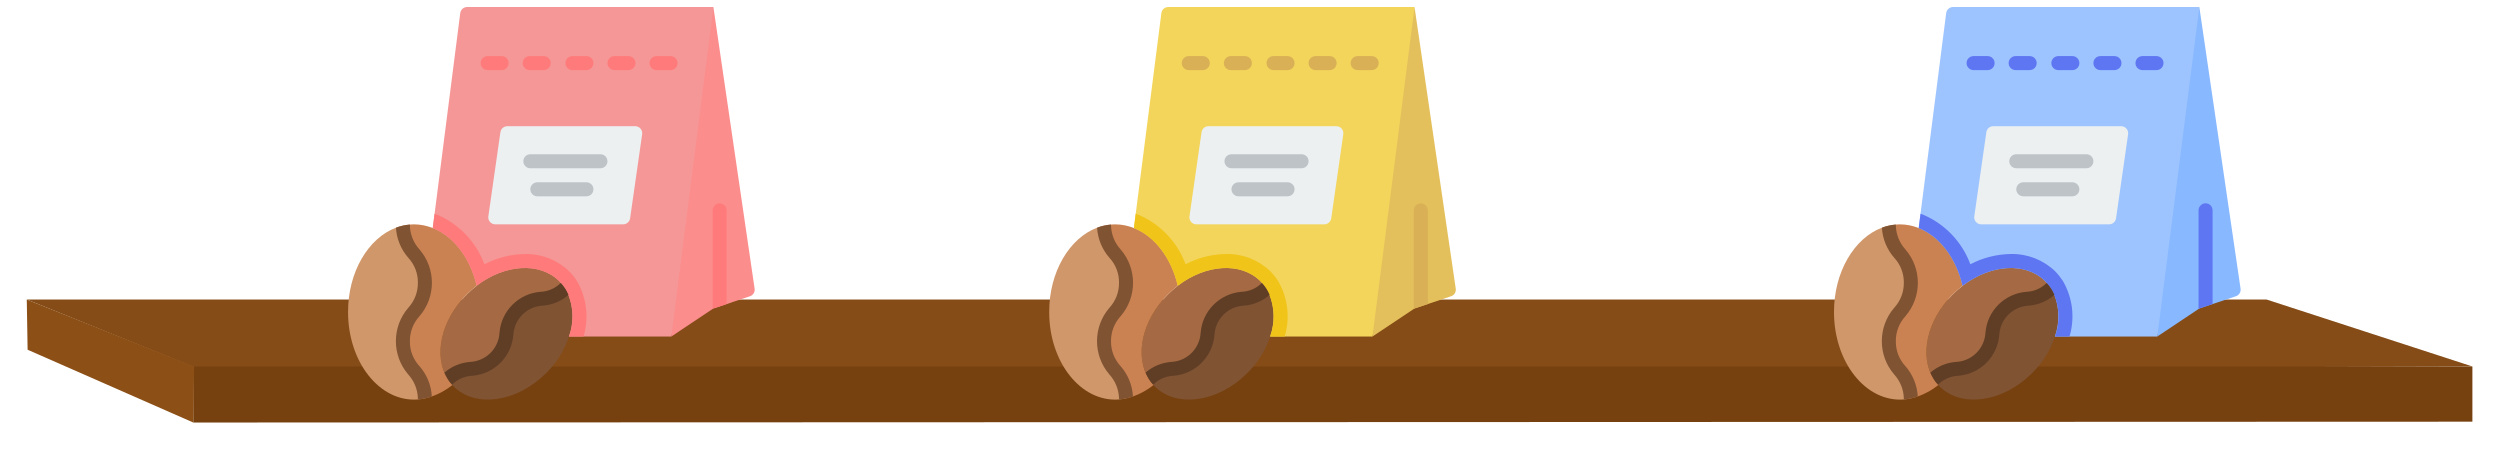 <svg width="1494" height="269" viewBox="0 0 1494 269" fill="none" xmlns="http://www.w3.org/2000/svg">
<g id="upper_shelf">
<g id="upper_shlef" filter="url(#filter0_d)">
<path id="Rectangle 10" d="M115.5 206L1477.5 210V243L115.5 243.5V206Z" fill="#77410F"/>
<path id="Rectangle 11" d="M16 170H1354.5L1477.5 210H115L16 170Z" fill="#854C17"/>
<path id="Rectangle 12" d="M16 170L116 210L115.5 243.5L16.5 200L16 170Z" fill="#8C4F16"/>
</g>
<g id="blueBag" clip-path="url(#clip0)">
<g id="Page 1">
<g id="066   Coffee Beans">
<path id="Shape" d="M1172.84 170.77L1146.61 136.289L1163.03 7.835C1163.3 5.746 1165.08 4.182 1167.18 4.19L1314.32 4.19L1309.67 117.31L1289.19 201.103H1228.02L1172.84 170.77Z" fill="#9DC4FF"/>
<path id="Shape_2" d="M1338.96 172.488C1339.26 174.491 1338.08 176.421 1336.15 177.055L1322.24 181.705L1314.32 184.345L1313.86 184.638L1289.19 201.103L1314.32 4.19L1338.96 172.488Z" fill="#88B8FF"/>
<g id="Group">
<path id="Shape_3" d="M1322.24 125.69V181.705L1314.32 184.345L1313.86 184.638V125.69C1313.86 123.376 1315.74 121.5 1318.05 121.5C1320.37 121.5 1322.24 123.376 1322.24 125.69Z" fill="#5E76F1"/>
<path id="Shape_4" d="M1288.72 41.897H1280.34C1278.03 41.897 1276.16 40.021 1276.16 37.707C1276.16 35.393 1278.03 33.517 1280.34 33.517H1288.72C1291.04 33.517 1292.91 35.393 1292.91 37.707C1292.91 40.021 1291.04 41.897 1288.72 41.897Z" fill="#5E76F1"/>
<path id="Shape_5" d="M1263.59 41.897H1255.21C1252.89 41.897 1251.02 40.021 1251.02 37.707C1251.02 35.393 1252.89 33.517 1255.21 33.517H1263.59C1265.9 33.517 1267.78 35.393 1267.78 37.707C1267.78 40.021 1265.9 41.897 1263.59 41.897Z" fill="#5E76F1"/>
<path id="Shape_6" d="M1238.45 41.897H1230.07C1227.76 41.897 1225.88 40.021 1225.88 37.707C1225.88 35.393 1227.76 33.517 1230.07 33.517H1238.45C1240.76 33.517 1242.64 35.393 1242.64 37.707C1242.64 40.021 1240.76 41.897 1238.45 41.897Z" fill="#5E76F1"/>
<path id="Shape_7" d="M1212.93 41.897H1204.55C1202.24 41.897 1200.36 40.021 1200.36 37.707C1200.36 35.393 1202.24 33.517 1204.55 33.517H1212.93C1215.24 33.517 1217.12 35.393 1217.12 37.707C1217.12 40.021 1215.24 41.897 1212.93 41.897Z" fill="#5E76F1"/>
<path id="Shape_8" d="M1187.79 41.897H1179.41C1177.1 41.897 1175.22 40.021 1175.22 37.707C1175.22 35.393 1177.1 33.517 1179.41 33.517H1187.79C1190.11 33.517 1191.98 35.393 1191.98 37.707C1191.98 40.021 1190.11 41.897 1187.79 41.897Z" fill="#5E76F1"/>
</g>
<path id="Shape_9" d="M1191.18 75.414C1189.1 75.414 1187.33 76.951 1187.04 79.017L1179.83 129.293C1179.66 130.495 1180.02 131.712 1180.82 132.628C1181.61 133.544 1182.77 134.07 1183.98 134.069H1260.4C1262.49 134.069 1264.26 132.532 1264.55 130.466L1271.76 80.19C1271.93 78.989 1271.57 77.772 1270.77 76.856C1269.98 75.94 1268.82 75.414 1267.61 75.414H1191.18Z" fill="#ECF0F1"/>
<path id="Shape_10" d="M1225.71 172.404H1225.67C1215.36 182.208 1207.53 174.75 1197.22 185.057C1186.71 195.531 1194.58 203.408 1184.07 213.882C1173.72 224.188 1165.93 216.731 1155.58 226.535C1154.82 225.299 1154.14 224.011 1153.57 222.68C1147.78 209.064 1152.73 190.043 1167.01 175.882C1168.84 174.054 1170.79 172.346 1172.84 170.77C1189.56 157.95 1210.5 156.4 1222.19 168.005C1222.55 168.337 1222.87 168.702 1223.16 169.094C1224.09 170.13 1224.95 171.236 1225.71 172.404Z" fill="#A56A43"/>
<path id="Shape_11" d="M1228.02 201.103C1225.25 209.413 1220.54 216.941 1214.27 223.057C1196.89 240.444 1172.17 243.922 1159.1 230.934C1158.82 230.676 1158.57 230.396 1158.34 230.096C1158.26 230.023 1158.19 229.938 1158.13 229.844C1157.19 228.817 1156.33 227.71 1155.58 226.535C1165.93 216.731 1173.72 224.188 1184.07 213.882C1194.58 203.408 1186.71 195.531 1197.22 185.057C1207.53 174.751 1215.36 182.208 1225.67 172.404H1225.71C1226.47 173.625 1227.14 174.899 1227.72 176.217C1230.76 184.216 1230.87 193.035 1228.02 201.103Z" fill="#805333"/>
<path id="Shape_12" d="M1128.76 203.91C1128.76 221.046 1141.5 221.298 1141.92 238.056V238.098C1140.55 238.389 1139.16 238.599 1137.77 238.727C1114.94 240.486 1095.96 216.396 1096 186.44C1095.96 162.517 1108.11 142.281 1124.62 136.08C1125.96 135.535 1127.35 135.114 1128.76 134.823C1129.18 151.582 1141.92 151.833 1141.92 168.969C1141.92 186.44 1128.76 186.44 1128.76 203.91Z" fill="#CF976A"/>
<path id="Shape_13" d="M1167.01 175.882C1151.35 191.425 1146.9 212.835 1155.58 226.535C1156.39 227.804 1157.31 228.996 1158.34 230.096C1154.66 233.044 1150.51 235.353 1146.07 236.925C1144.71 237.413 1143.33 237.805 1141.92 238.098V238.056C1141.5 221.298 1128.76 221.046 1128.76 203.911C1128.76 186.44 1141.92 186.44 1141.92 168.969C1141.92 151.833 1129.18 151.582 1128.76 134.823C1130.13 134.529 1131.52 134.319 1132.91 134.195C1133.72 134.111 1134.53 134.069 1135.34 134.069C1139.2 134.085 1143.03 134.839 1146.61 136.29C1159.14 141.233 1168.98 154.221 1172.84 170.77C1170.79 172.347 1168.84 174.054 1167.01 175.882Z" fill="#CB8252"/>
<path id="Shape_14" d="M1246.83 100.552H1204.93C1202.62 100.552 1200.74 98.676 1200.74 96.362C1200.74 94.048 1202.62 92.172 1204.93 92.172H1246.83C1249.14 92.172 1251.02 94.048 1251.02 96.362C1251.02 98.676 1249.14 100.552 1246.83 100.552Z" fill="#BDC3C7"/>
<path id="Shape_15" d="M1238.45 117.31H1209.12C1206.81 117.31 1204.93 115.435 1204.93 113.121C1204.93 110.807 1206.81 108.931 1209.12 108.931H1238.45C1240.76 108.931 1242.64 110.807 1242.64 113.121C1242.64 115.435 1240.76 117.31 1238.45 117.31Z" fill="#BDC3C7"/>
<path id="Shape_16" d="M1236.73 201.103H1228.02C1231.52 191.665 1230.67 181.163 1225.71 172.404C1224.7 170.819 1223.52 169.345 1222.19 168.005C1210.5 156.4 1189.56 157.95 1172.84 170.77C1168.98 154.221 1159.14 141.233 1146.61 136.289L1147.7 127.743L1149.71 128.497C1162.58 134.125 1172.6 144.741 1177.49 157.908C1184.97 154.001 1193.27 151.905 1201.71 151.791C1211.52 151.577 1221.01 155.27 1228.1 162.056C1229.84 163.827 1231.39 165.763 1232.75 167.838C1238.64 177.893 1240.08 189.943 1236.73 201.103Z" fill="#5E76F1"/>
<path id="Shape_17" d="M1138.65 218.784C1143.08 223.831 1145.69 230.218 1146.07 236.925C1144.71 237.413 1143.33 237.805 1141.92 238.098C1140.55 238.389 1139.16 238.599 1137.77 238.727C1137.77 238.559 1137.73 238.349 1137.73 238.14C1137.61 232.828 1135.57 227.74 1131.99 223.811C1122.1 212.355 1122.1 195.382 1131.99 183.926C1135.74 179.853 1137.79 174.504 1137.73 168.969C1137.81 163.463 1135.77 158.137 1132.03 154.096C1127.63 149.079 1125.02 142.741 1124.62 136.08C1125.96 135.535 1127.35 135.114 1128.76 134.823C1130.13 134.529 1131.52 134.319 1132.91 134.195C1132.95 134.374 1132.96 134.557 1132.95 134.739C1133.08 140.051 1135.12 145.139 1138.69 149.068C1148.58 160.524 1148.58 177.497 1138.69 188.953C1134.94 193.026 1132.89 198.376 1132.95 203.91C1132.87 209.416 1134.91 214.742 1138.65 218.784Z" fill="#805333"/>
<path id="Shape_18" d="M1227.72 176.217C1223.41 180.015 1217.96 182.283 1212.22 182.669C1202.83 183.188 1195.33 190.671 1194.79 200.056C1193.77 213.177 1183.32 223.588 1170.2 224.566C1165.81 224.758 1161.64 226.546 1158.47 229.593C1158.34 229.677 1158.26 229.761 1158.13 229.845C1157.19 228.818 1156.33 227.71 1155.58 226.535C1154.82 225.299 1154.14 224.011 1153.57 222.68C1157.89 218.923 1163.31 216.673 1169.03 216.27C1178.43 215.773 1185.95 208.284 1186.5 198.883C1187.52 185.778 1197.94 175.375 1211.05 174.374C1215.43 174.186 1219.6 172.415 1222.78 169.388C1222.89 169.277 1223.02 169.179 1223.16 169.095C1224.09 170.13 1224.95 171.236 1225.71 172.404C1226.47 173.625 1227.14 174.899 1227.72 176.217Z" fill="#603E26"/>
</g>
</g>
</g>
<g id="yellowBag" clip-path="url(#clip1)">
<g id="Page 1_2">
<g id="066   Coffee Beans_2">
<path id="Shape_19" d="M703.838 170.77L677.611 136.289L694.035 7.835C694.297 5.746 696.077 4.182 698.182 4.19L845.323 4.19L840.672 117.31L820.185 201.103H759.016L703.838 170.77Z" fill="#F3D55B"/>
<path id="Shape_20" d="M869.958 172.488C870.262 174.491 869.076 176.421 867.151 177.055L853.241 181.705L845.323 184.345L844.862 184.638L820.185 201.103L845.323 4.19L869.958 172.488Z" fill="#E4C05C"/>
<g id="Group_2">
<path id="Shape_21" d="M853.241 125.69V181.705L845.323 184.345L844.862 184.638V125.69C844.862 123.376 846.738 121.5 849.052 121.5C851.366 121.5 853.241 123.376 853.241 125.69Z" fill="#D9B056"/>
<path id="Shape_22" d="M819.724 41.897H811.345C809.031 41.897 807.155 40.021 807.155 37.707C807.155 35.393 809.031 33.517 811.345 33.517H819.724C822.038 33.517 823.914 35.393 823.914 37.707C823.914 40.021 822.038 41.897 819.724 41.897Z" fill="#D9B056"/>
<path id="Shape_23" d="M794.586 41.897H786.207C783.893 41.897 782.017 40.021 782.017 37.707C782.017 35.393 783.893 33.517 786.207 33.517H794.586C796.9 33.517 798.776 35.393 798.776 37.707C798.776 40.021 796.9 41.897 794.586 41.897Z" fill="#D9B056"/>
<path id="Shape_24" d="M769.448 41.897H761.069C758.755 41.897 756.879 40.021 756.879 37.707C756.879 35.393 758.755 33.517 761.069 33.517H769.448C771.762 33.517 773.638 35.393 773.638 37.707C773.638 40.021 771.762 41.897 769.448 41.897Z" fill="#D9B056"/>
<path id="Shape_25" d="M743.929 41.897H735.55C733.236 41.897 731.36 40.021 731.36 37.707C731.36 35.393 733.236 33.517 735.55 33.517H743.929C746.243 33.517 748.119 35.393 748.119 37.707C748.119 40.021 746.243 41.897 743.929 41.897Z" fill="#D9B056"/>
<path id="Shape_26" d="M718.791 41.897H710.412C708.098 41.897 706.222 40.021 706.222 37.707C706.222 35.393 708.098 33.517 710.412 33.517H718.791C721.105 33.517 722.981 35.393 722.981 37.707C722.981 40.021 721.105 41.897 718.791 41.897Z" fill="#D9B056"/>
</g>
<path id="Shape_27" d="M722.185 75.414C720.098 75.414 718.329 76.951 718.037 79.017L710.831 129.293C710.661 130.495 711.021 131.712 711.817 132.628C712.614 133.544 713.769 134.07 714.983 134.069H791.402C793.489 134.069 795.258 132.532 795.55 130.466L802.756 80.19C802.926 78.989 802.567 77.772 801.771 76.856C800.975 75.94 799.822 75.414 798.608 75.414H722.185Z" fill="#ECF0F1"/>
<path id="Shape_28" d="M756.712 172.404H756.67C746.363 182.208 738.529 174.75 728.222 185.057C717.706 195.531 725.583 203.408 715.067 213.882C704.718 224.188 696.926 216.731 686.577 226.535C685.816 225.299 685.144 224.011 684.566 222.68C678.784 209.064 683.728 190.043 698.015 175.882C699.844 174.054 701.789 172.346 703.838 170.77C720.555 157.95 741.503 156.4 753.193 168.005C753.547 168.337 753.87 168.702 754.156 169.094C755.093 170.13 755.947 171.236 756.712 172.404Z" fill="#A56A43"/>
<path id="Shape_29" d="M759.016 201.103C756.254 209.413 751.541 216.941 745.274 223.057C727.887 240.444 703.168 243.922 690.096 230.934C689.822 230.676 689.57 230.396 689.342 230.096C689.26 230.023 689.19 229.938 689.133 229.844C688.186 228.817 687.331 227.71 686.577 226.535C696.925 216.731 704.718 224.188 715.067 213.882C725.583 203.408 717.706 195.531 728.222 185.057C738.529 174.751 746.363 182.208 756.67 172.404H756.712C757.473 173.625 758.145 174.899 758.723 176.217C761.765 184.216 761.869 193.035 759.016 201.103Z" fill="#805333"/>
<path id="Shape_30" d="M659.763 203.91C659.763 221.046 672.5 221.298 672.919 238.056V238.098C671.55 238.389 670.165 238.599 668.771 238.727C645.937 240.486 626.958 216.396 627 186.44C626.958 162.517 639.108 142.281 655.615 136.08C656.957 135.535 658.345 135.114 659.763 134.823C660.182 151.582 672.919 151.833 672.919 168.969C672.919 186.44 659.763 186.44 659.763 203.91Z" fill="#CF976A"/>
<path id="Shape_31" d="M698.015 175.882C682.345 191.425 677.904 212.835 686.577 226.535C687.388 227.804 688.314 228.996 689.342 230.096C685.662 233.044 681.512 235.353 677.066 236.925C675.713 237.413 674.327 237.805 672.919 238.098V238.056C672.5 221.298 659.763 221.046 659.763 203.911C659.763 186.44 672.919 186.44 672.919 168.969C672.919 151.833 660.182 151.582 659.763 134.823C661.132 134.529 662.517 134.319 663.911 134.195C664.718 134.111 665.529 134.069 666.341 134.069C670.205 134.085 674.03 134.839 677.611 136.29C690.138 141.233 699.984 154.221 703.838 170.77C701.789 172.347 699.843 174.054 698.015 175.882Z" fill="#CB8252"/>
<path id="Shape_32" d="M777.828 100.552H735.931C733.617 100.552 731.741 98.676 731.741 96.362C731.741 94.048 733.617 92.172 735.931 92.172H777.828C780.142 92.172 782.017 94.048 782.017 96.362C782.017 98.676 780.142 100.552 777.828 100.552Z" fill="#BDC3C7"/>
<path id="Shape_33" d="M769.448 117.31H740.121C737.807 117.31 735.931 115.435 735.931 113.121C735.931 110.807 737.807 108.931 740.121 108.931H769.448C771.762 108.931 773.638 110.807 773.638 113.121C773.638 115.435 771.762 117.31 769.448 117.31Z" fill="#BDC3C7"/>
<path id="Shape_34" d="M767.731 201.103H759.016C762.516 191.665 761.673 181.163 756.712 172.404C755.695 170.819 754.516 169.345 753.192 168.005C741.503 156.4 720.555 157.95 703.838 170.77C699.984 154.221 690.138 141.233 677.611 136.289L678.7 127.743L680.711 128.497C693.578 134.125 703.604 144.741 708.489 157.908C715.97 154.001 724.265 151.905 732.705 151.791C742.516 151.577 752.011 155.27 759.1 162.056C760.835 163.827 762.393 165.763 763.75 167.838C769.638 177.893 771.079 189.943 767.731 201.103Z" fill="#F0C419"/>
<path id="Shape_35" d="M669.651 218.784C674.083 223.831 676.694 230.218 677.067 236.925C675.713 237.413 674.327 237.805 672.919 238.098C671.55 238.389 670.165 238.599 668.771 238.727C668.771 238.559 668.729 238.349 668.729 238.14C668.605 232.828 666.567 227.74 662.989 223.811C653.101 212.355 653.101 195.382 662.989 183.926C666.738 179.853 668.791 174.504 668.729 168.969C668.812 163.463 666.771 158.137 663.031 154.096C658.63 149.079 656.022 142.741 655.616 136.08C656.957 135.535 658.345 135.114 659.763 134.823C661.132 134.529 662.517 134.319 663.911 134.195C663.946 134.374 663.96 134.557 663.953 134.739C664.077 140.051 666.115 145.139 669.693 149.068C679.581 160.524 679.581 177.497 669.693 188.953C665.944 193.026 663.891 198.376 663.953 203.91C663.87 209.416 665.911 214.742 669.651 218.784Z" fill="#805333"/>
<path id="Shape_36" d="M758.723 176.217C754.406 180.015 748.957 182.283 743.221 182.669C733.835 183.188 726.334 190.671 725.792 200.056C724.769 213.177 714.323 223.588 701.199 224.566C696.807 224.758 692.636 226.546 689.468 229.593C689.342 229.677 689.258 229.761 689.133 229.845C688.186 228.818 687.331 227.71 686.577 226.535C685.816 225.299 685.144 224.011 684.566 222.68C688.887 218.923 694.314 216.673 700.026 216.27C709.429 215.773 716.955 208.284 717.497 198.883C718.52 185.778 728.942 175.375 742.048 174.374C746.433 174.186 750.601 172.415 753.779 169.388C753.894 169.277 754.021 169.179 754.156 169.095C755.093 170.13 755.947 171.236 756.712 172.404C757.473 173.625 758.145 174.899 758.723 176.217Z" fill="#603E26"/>
</g>
</g>
</g>
<g id="redBag" clip-path="url(#clip2)">
<g id="redBag_2">
<g id="066   Coffee Beans_3">
<path id="Shape_37" d="M284.838 170.77L258.611 136.289L275.035 7.835C275.297 5.746 277.077 4.182 279.182 4.19L426.323 4.19L421.672 117.31L401.185 201.103H340.016L284.838 170.77Z" fill="#F59797"/>
<path id="Shape_38" d="M450.958 172.488C451.262 174.491 450.076 176.421 448.151 177.055L434.241 181.705L426.323 184.345L425.862 184.638L401.185 201.103L426.323 4.19L450.958 172.488Z" fill="#FB8D8D"/>
<g id="Group_3">
<path id="Shape_39" d="M434.241 125.69V181.705L426.323 184.345L425.862 184.638V125.69C425.862 123.376 427.738 121.5 430.052 121.5C432.366 121.5 434.241 123.376 434.241 125.69Z" fill="#FF7B7B"/>
<path id="Shape_40" d="M400.724 41.897H392.345C390.031 41.897 388.155 40.021 388.155 37.707C388.155 35.393 390.031 33.517 392.345 33.517H400.724C403.038 33.517 404.914 35.393 404.914 37.707C404.914 40.021 403.038 41.897 400.724 41.897Z" fill="#FF7B7B"/>
<path id="Shape_41" d="M375.586 41.897H367.207C364.893 41.897 363.017 40.021 363.017 37.707C363.017 35.393 364.893 33.517 367.207 33.517H375.586C377.9 33.517 379.776 35.393 379.776 37.707C379.776 40.021 377.9 41.897 375.586 41.897Z" fill="#FF7B7B"/>
<path id="Shape_42" d="M350.448 41.897H342.069C339.755 41.897 337.879 40.021 337.879 37.707C337.879 35.393 339.755 33.517 342.069 33.517H350.448C352.762 33.517 354.638 35.393 354.638 37.707C354.638 40.021 352.762 41.897 350.448 41.897Z" fill="#FF7B7B"/>
<path id="Shape_43" d="M324.929 41.897H316.55C314.236 41.897 312.36 40.021 312.36 37.707C312.36 35.393 314.236 33.517 316.55 33.517H324.929C327.243 33.517 329.119 35.393 329.119 37.707C329.119 40.021 327.243 41.897 324.929 41.897Z" fill="#FF7B7B"/>
<path id="Shape_44" d="M299.791 41.897H291.412C289.098 41.897 287.222 40.021 287.222 37.707C287.222 35.393 289.098 33.517 291.412 33.517H299.791C302.105 33.517 303.981 35.393 303.981 37.707C303.981 40.021 302.105 41.897 299.791 41.897Z" fill="#FF7B7B"/>
</g>
<path id="Shape_45" d="M303.185 75.414C301.098 75.414 299.329 76.951 299.037 79.017L291.831 129.293C291.661 130.495 292.021 131.712 292.817 132.628C293.614 133.544 294.769 134.07 295.983 134.069H372.402C374.489 134.069 376.258 132.532 376.55 130.466L383.756 80.19C383.926 78.989 383.567 77.772 382.771 76.856C381.975 75.94 380.822 75.414 379.608 75.414H303.185Z" fill="#ECF0F1"/>
<path id="Shape_46" d="M337.712 172.404H337.67C327.363 182.208 319.529 174.75 309.222 185.057C298.706 195.531 306.583 203.408 296.067 213.882C285.718 224.188 277.926 216.731 267.577 226.535C266.816 225.299 266.144 224.011 265.566 222.68C259.784 209.064 264.728 190.043 279.015 175.882C280.844 174.054 282.789 172.346 284.838 170.77C301.555 157.95 322.503 156.4 334.193 168.005C334.547 168.337 334.87 168.702 335.156 169.094C336.093 170.13 336.947 171.236 337.712 172.404V172.404Z" fill="#A56A43"/>
<path id="Shape_47" d="M340.016 201.103C337.254 209.413 332.541 216.941 326.274 223.057C308.887 240.444 284.168 243.922 271.096 230.934C270.822 230.676 270.57 230.396 270.342 230.096C270.26 230.023 270.19 229.938 270.133 229.844C269.186 228.817 268.331 227.71 267.577 226.535C277.925 216.731 285.718 224.188 296.067 213.882C306.583 203.408 298.706 195.531 309.222 185.057C319.529 174.751 327.363 182.208 337.67 172.404H337.712C338.473 173.625 339.145 174.899 339.723 176.217C342.765 184.216 342.869 193.035 340.016 201.103V201.103Z" fill="#805333"/>
<path id="Shape_48" d="M240.763 203.91C240.763 221.046 253.5 221.298 253.919 238.056V238.098C252.55 238.389 251.165 238.599 249.771 238.727C226.937 240.486 207.958 216.396 208 186.44C207.958 162.517 220.108 142.281 236.615 136.08C237.957 135.535 239.345 135.114 240.763 134.823C241.182 151.582 253.919 151.833 253.919 168.969C253.919 186.44 240.763 186.44 240.763 203.91Z" fill="#CF976A"/>
<path id="Shape_49" d="M279.015 175.882C263.345 191.425 258.904 212.835 267.577 226.535C268.388 227.804 269.314 228.996 270.342 230.096C266.662 233.044 262.512 235.353 258.066 236.925C256.713 237.413 255.327 237.805 253.919 238.098V238.056C253.5 221.298 240.763 221.046 240.763 203.911C240.763 186.44 253.919 186.44 253.919 168.969C253.919 151.833 241.182 151.582 240.763 134.823C242.132 134.529 243.517 134.319 244.911 134.195C245.718 134.111 246.529 134.069 247.341 134.069C251.205 134.085 255.03 134.839 258.611 136.29C271.138 141.233 280.984 154.221 284.838 170.77C282.789 172.347 280.843 174.054 279.015 175.882V175.882Z" fill="#CB8252"/>
<path id="Shape_50" d="M358.828 100.552H316.931C314.617 100.552 312.741 98.676 312.741 96.362C312.741 94.048 314.617 92.172 316.931 92.172H358.828C361.142 92.172 363.017 94.048 363.017 96.362C363.017 98.676 361.142 100.552 358.828 100.552Z" fill="#BDC3C7"/>
<path id="Shape_51" d="M350.448 117.31H321.121C318.807 117.31 316.931 115.435 316.931 113.121C316.931 110.807 318.807 108.931 321.121 108.931H350.448C352.762 108.931 354.638 110.807 354.638 113.121C354.638 115.435 352.762 117.31 350.448 117.31Z" fill="#BDC3C7"/>
<path id="Shape_52" d="M348.731 201.103H340.016C343.516 191.665 342.673 181.163 337.712 172.404C336.695 170.819 335.516 169.345 334.192 168.005C322.503 156.4 301.555 157.95 284.838 170.77C280.984 154.221 271.138 141.233 258.611 136.289L259.7 127.743L261.711 128.497C274.578 134.125 284.604 144.741 289.489 157.908C296.97 154.001 305.265 151.905 313.705 151.791C323.516 151.577 333.011 155.27 340.1 162.056C341.835 163.827 343.393 165.763 344.75 167.838C350.638 177.893 352.079 189.943 348.731 201.103V201.103Z" fill="#FF7B7B"/>
<path id="Shape_53" d="M250.651 218.784C255.083 223.831 257.694 230.218 258.067 236.925C256.713 237.413 255.327 237.805 253.919 238.098C252.55 238.389 251.165 238.599 249.771 238.727C249.771 238.559 249.729 238.349 249.729 238.14C249.605 232.828 247.567 227.74 243.989 223.811C234.101 212.355 234.101 195.382 243.989 183.926C247.738 179.853 249.791 174.504 249.729 168.969C249.812 163.463 247.771 158.137 244.031 154.096C239.63 149.079 237.022 142.741 236.616 136.08C237.957 135.535 239.345 135.114 240.763 134.823C242.132 134.529 243.517 134.319 244.911 134.195C244.946 134.374 244.96 134.557 244.953 134.739C245.077 140.051 247.115 145.139 250.693 149.068C260.581 160.524 260.581 177.497 250.693 188.953C246.944 193.026 244.891 198.376 244.953 203.911C244.87 209.416 246.911 214.742 250.651 218.784V218.784Z" fill="#805333"/>
<path id="Shape_54" d="M339.723 176.217C335.406 180.015 329.957 182.283 324.221 182.669C314.835 183.188 307.334 190.671 306.792 200.056C305.769 213.177 295.323 223.588 282.199 224.566C277.807 224.758 273.636 226.546 270.468 229.593C270.342 229.677 270.258 229.761 270.133 229.845C269.186 228.818 268.331 227.71 267.577 226.535C266.816 225.299 266.144 224.011 265.566 222.68C269.887 218.923 275.314 216.673 281.026 216.27C290.429 215.773 297.955 208.284 298.497 198.883C299.52 185.778 309.942 175.375 323.048 174.374C327.433 174.186 331.601 172.415 334.779 169.388C334.894 169.277 335.021 169.179 335.156 169.095C336.093 170.13 336.947 171.236 337.712 172.404C338.473 173.625 339.145 174.899 339.723 176.217Z" fill="#603E26"/>
</g>
</g>
</g>
</g>
<defs>
<filter id="filter0_d" x="0" y="163" width="1493.5" height="105.5" filterUnits="userSpaceOnUse" color-interpolation-filters="sRGB">
<feFlood flood-opacity="0" result="BackgroundImageFix"/>
<feColorMatrix in="SourceAlpha" type="matrix" values="0 0 0 0 0 0 0 0 0 0 0 0 0 0 0 0 0 0 127 0"/>
<feOffset dy="9"/>
<feGaussianBlur stdDeviation="8"/>
<feColorMatrix type="matrix" values="0 0 0 0 0 0 0 0 0 0 0 0 0 0 0 0 0 0 0.25 0"/>
<feBlend mode="normal" in2="BackgroundImageFix" result="effect1_dropShadow"/>
<feBlend mode="normal" in="SourceGraphic" in2="effect1_dropShadow" result="shape"/>
</filter>
<clipPath id="clip0">
<rect width="243" height="243" fill="white" transform="translate(1096)"/>
</clipPath>
<clipPath id="clip1">
<rect width="243" height="243" fill="white" transform="translate(627)"/>
</clipPath>
<clipPath id="clip2">
<rect width="243" height="243" fill="white" transform="translate(208)"/>
</clipPath>
</defs>
</svg>

